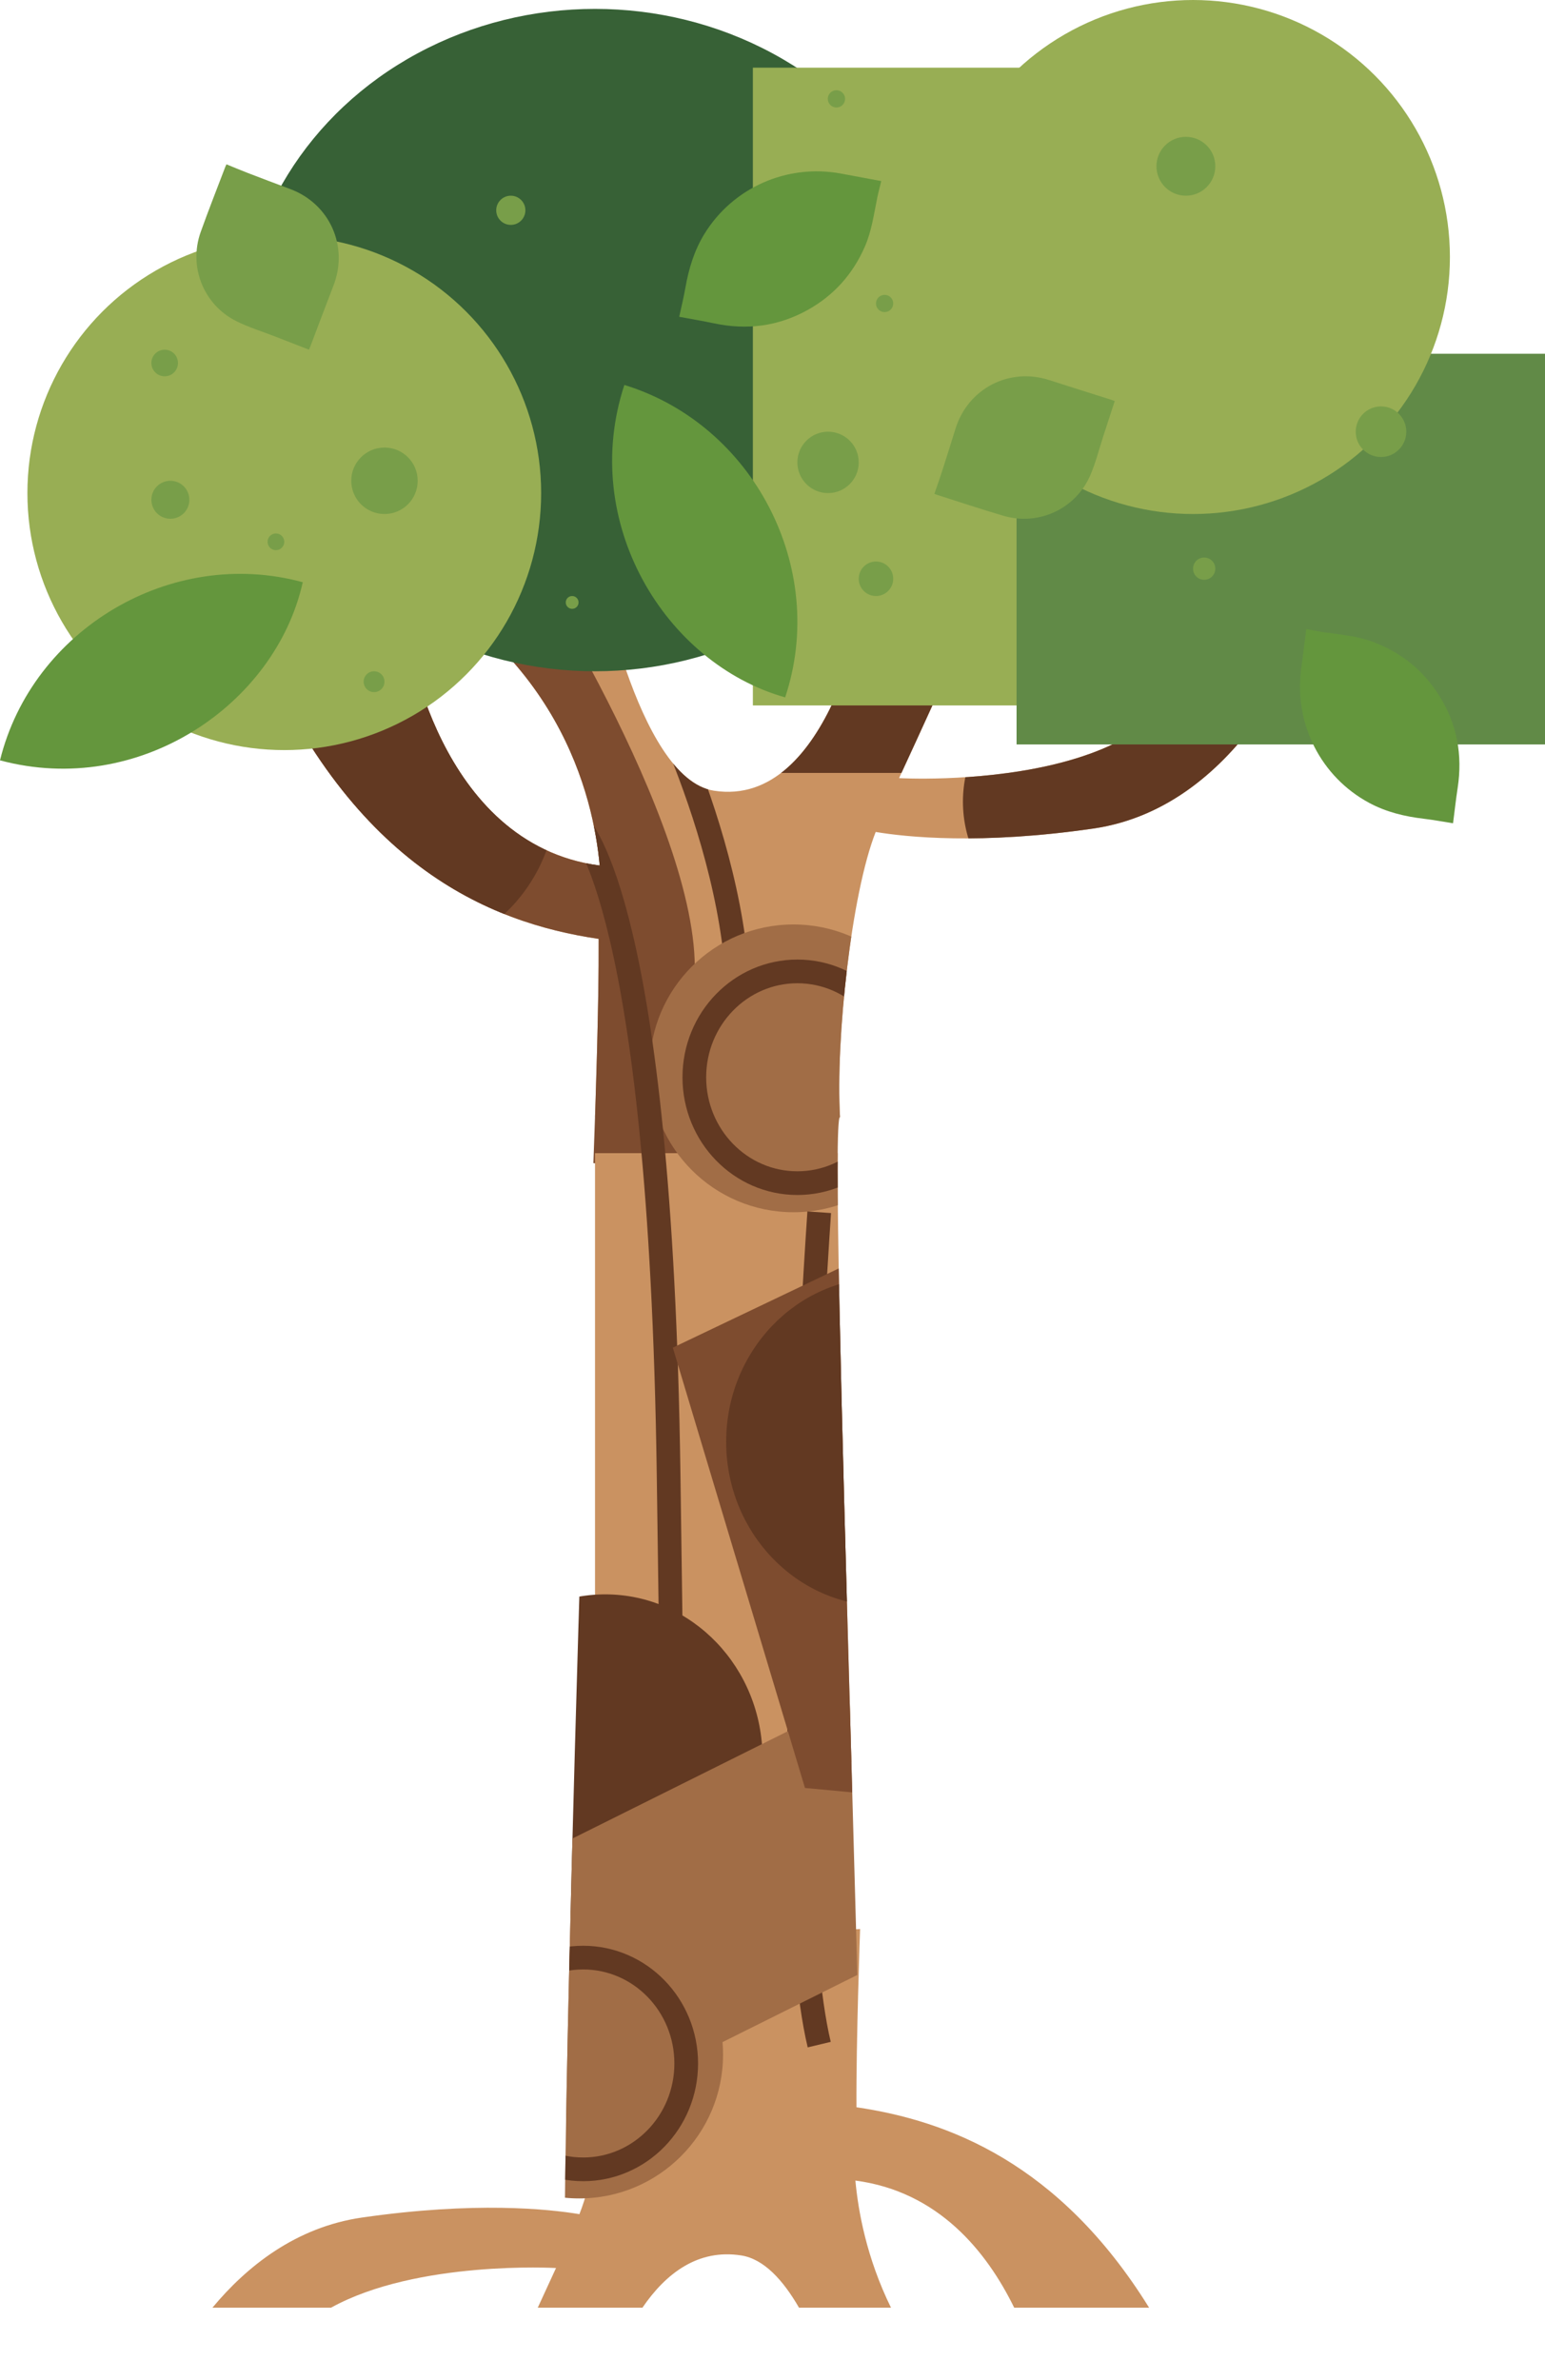 <?xml version="1.0" encoding="UTF-8"?>
<svg id="Layer_2" data-name="Layer 2" xmlns="http://www.w3.org/2000/svg" xmlns:xlink="http://www.w3.org/1999/xlink" viewBox="0 0 456.6 702.981">
  <defs>
    <style>
      .cls-1 {
        fill: #618a47;
      }

      .cls-1, .cls-2, .cls-3, .cls-4, .cls-5, .cls-6, .cls-7, .cls-8, .cls-9, .cls-10 {
        stroke-width: 0px;
      }

      .cls-11 {
        clip-path: url(#clippath);
      }

      .cls-2, .cls-12 {
        fill: none;
      }

      .cls-3 {
        fill: #376136;
      }

      .cls-4 {
        fill: #98ae54;
      }

      .cls-5 {
        fill: #7e4c2f;
      }

      .cls-6 {
        fill: #64963d;
      }

      .cls-7 {
        fill: #789e49;
      }

      .cls-12 {
        stroke: #623922;
        stroke-miterlimit: 10;
        stroke-width: 7px;
      }

      .cls-8 {
        fill: #ca9261;
      }

      .cls-9 {
        fill: #623922;
      }

      .cls-10 {
        fill: #a16d46;
      }
    </style>
    <clipPath id="clippath">
      <path class="cls-2" d="M351.904,184.947c3.059,50.019-86.182,44.886-86.192,44.884,2.452-5.268,7.861-17.093,10.327-22.511,12.109-26.605,24.499-28.898,28.186-28.945l-48.118-2.783s-10.383,63.428-45.158,57.951c-22.86-3.6-34.571-68.121-34.571-68.121,0,0-70.008-1.683-66.305,0,55.411,25.187,65.311,70.239,67.164,90.239-48.207-6.346-56.898-68.68-56.898-68.68h-45.656c28.237,68.375,69.605,85.537,102.239,90.337.117,19.426-1.077,52.643-1.077,52.643,0,0-13.312,373.207-7.607,373.02,9.467-.311,60.708-14.684,86.377-14.034,3.614.092-10.305-359.117-6.363-358.986-1.313-23.04,3.332-65.948,10.543-84.224,9.147,1.528,30.926,3.807,64.227-.993,45.153-6.508,63.458-59.797,63.458-59.797,0,0-34.576-3.458-34.576,0Z"/>
    </clipPath>
  </defs>
  <g id="Ref">
    <g>
      <path class="cls-8" d="M97.821,681.625c25.465-14.074,66.493-11.72,66.5-11.718-1.275,2.74-3.351,7.254-5.396,11.718h30.932c6.893-10.09,16.399-17.451,29.227-15.43,6.625,1.043,12.311,7.208,17.05,15.43h27.185c-7.283-14.835-9.699-28.664-10.522-37.549,24.511,3.227,38.802,20.927,46.933,37.549h39.872c-26.563-42.818-59.511-55.238-86.49-59.206-.117-19.426,1.077-52.643,1.077-52.643,0,0-23.593,1.627-72.407,0,1.313,23.04-3.332,65.948-10.543,84.224-9.147-1.528-30.926-3.807-64.227.993-19.545,2.817-34.056,14.4-44.232,26.631h35.043Z"/>
      <path class="cls-8" d="M351.904,184.947c3.059,50.019-86.182,44.886-86.192,44.884,2.452-5.268,7.861-17.093,10.327-22.511,12.109-26.605,24.499-28.898,28.186-28.945l-48.118-2.783s-10.383,63.428-45.158,57.951c-22.86-3.6-34.571-68.121-34.571-68.121,0,0-70.008-1.683-66.305,0,55.411,25.187,65.311,70.239,67.164,90.239-48.207-6.346-56.898-68.68-56.898-68.68h-45.656c28.237,68.375,69.605,85.537,102.239,90.337.117,19.426-1.077,52.643-1.077,52.643,0,0,23.593-1.627,72.407,0-1.313-23.04,3.332-65.948,10.543-84.224,9.147,1.528,30.926,3.807,64.227-.993,45.153-6.508,63.458-59.797,63.458-59.797,0,0-34.576-3.458-34.576,0Z"/>
      <g class="cls-11">
        <g>
          <path class="cls-5" d="M152.531,159.845s54.305,82.993,52.78,127.993c-1.525,45,.032,58.513.032,58.513l-110.472-10.309-39.051-130.056,96.712-46.141Z"/>
          <ellipse class="cls-9" cx="329.082" cy="236.796" rx="44.5" ry="40.5"/>
          <rect class="cls-9" x="230.582" y="186.296" width="49" height="42"/>
          <ellipse class="cls-9" cx="118.082" cy="233.796" rx="46.5" ry="48.5"/>
          <path class="cls-12" d="M192.187,201.732s34.101,64.868,24.23,115.035"/>
          <rect class="cls-8" x="175.846" y="340.61" width="83.202" height="179.898"/>
          <circle class="cls-10" cx="234.495" cy="315.559" r="42.5"/>
          <ellipse class="cls-12" cx="235.653" cy="318.194" rx="30.455" ry="31.271"/>
          <ellipse class="cls-9" cx="178.86" cy="519.426" rx="46.5" ry="48.5"/>
          <path class="cls-12" d="M171.186,243.65c.309,1.636,24.014,22.931,26.405,191.624,2.391,168.693,2.326,174.848,2.326,174.848"/>
          <path class="cls-12" d="M242.107,358.059s-13.326,189.998,0,245.86"/>
          <rect class="cls-10" x="126.03" y="523.32" width="182.834" height="73.597" transform="translate(-226.846 155.619) rotate(-26.467)"/>
          <circle class="cls-10" cx="171.186" cy="606.853" r="42.5"/>
          <ellipse class="cls-12" cx="172.345" cy="609.489" rx="30.455" ry="31.271"/>
        </g>
        <g>
          <path class="cls-5" d="M295.555,351.914s54.305,82.993,52.78,127.993c-1.525,45,.032,58.513.032,58.513l-110.472-10.309-39.051-130.056,96.712-46.141Z"/>
          <ellipse class="cls-9" cx="472.106" cy="428.864" rx="44.5" ry="40.5"/>
          <rect class="cls-9" x="373.606" y="378.364" width="49" height="42"/>
          <ellipse class="cls-9" cx="261.106" cy="425.864" rx="46.5" ry="48.5"/>
          <path class="cls-12" d="M335.211,393.801s34.101,64.868,24.23,115.035"/>
          <rect class="cls-8" x="318.87" y="532.679" width="83.202" height="179.898"/>
          <circle class="cls-10" cx="377.519" cy="507.627" r="42.5"/>
          <ellipse class="cls-12" cx="378.677" cy="510.263" rx="30.455" ry="31.271"/>
          <ellipse class="cls-9" cx="321.884" cy="711.495" rx="46.5" ry="48.5"/>
          <path class="cls-12" d="M314.21,435.718c.309,1.636,24.014,22.931,26.405,191.624,2.391,168.693,2.326,174.848,2.326,174.848"/>
          <path class="cls-12" d="M385.131,550.127s-13.326,189.998,0,245.86"/>
        </g>
      </g>
      <g>
        <ellipse class="cls-3" cx="175.846" cy="100.451" rx="104.813" ry="97.824"/>
        <rect class="cls-4" x="222.502" y="19.991" width="126.212" height="188.371"/>
        <circle class="cls-4" cx="84.013" cy="145.644" r="75.913"/>
        <rect class="cls-1" x="300.43" y="104.49" width="156.169" height="115.394"/>
        <circle class="cls-4" cx="352.585" cy="75.913" r="75.913"/>
        <path class="cls-7" d="M329.445,118.448c-1.12,3.44-2.222,6.831-3.328,10.221-1.269,3.889-2.261,7.898-3.868,11.643-4.288,9.996-15.278,15.099-25.693,12.037-6.596-1.939-13.121-4.123-19.676-6.199-.155-.049-.301-.124-.735-.292.741-2.161,1.516-4.31,2.215-6.484,1.364-4.24,2.698-8.488,4.021-12.741,3.701-11.898,15.891-18.2,27.728-14.361,6.043,1.96,12.109,3.847,18.164,5.769.338.107.671.233,1.172.407Z"/>
        <path class="cls-6" d="M429.426,243.173c-2.966-.466-5.773-.999-8.603-1.333-5.683-.67-11.151-1.978-16.237-4.722-14.154-7.637-22.125-23.204-20.073-39.322.494-3.878,1.001-7.754,1.547-11.987,1.752.321,3.314.652,4.89.887,4.95.737,9.968,1.096,14.72,2.866,8.355,3.112,14.96,8.396,19.695,15.951,5.253,8.381,6.919,17.493,5.421,27.239-.517,3.363-.886,6.749-1.361,10.421Z"/>
        <path class="cls-6" d="M0,224.584c9.514-38.654,50.6-63.206,89.475-52.613-8.033,36.039-48.255,63.671-89.475,52.613Z"/>
        <path class="cls-7" d="M91.31,103.289c-3.372-1.311-6.696-2.601-10.018-3.896-3.812-1.485-7.759-2.7-11.408-4.514-9.74-4.841-14.219-16.099-10.58-26.327,2.305-6.477,4.851-12.869,7.291-19.298.058-.152.14-.294.333-.717,2.116.861,4.219,1.755,6.35,2.575,4.156,1.599,8.324,3.169,12.496,4.728,11.672,4.361,17.281,16.885,12.786,28.489-2.295,5.924-4.519,11.875-6.777,17.813-.126.332-.27.657-.472,1.147Z"/>
        <path class="cls-6" d="M200.731,93.572c.631-2.935,1.321-5.708,1.813-8.515.988-5.637,2.599-11.023,5.624-15.947,8.418-13.704,24.407-20.79,40.384-17.839,3.844.71,7.685,1.433,11.882,2.216-.418,1.732-.837,3.272-1.159,4.833-1.013,4.901-1.652,9.891-3.685,14.536-3.575,8.168-9.22,14.466-17.029,18.771-8.662,4.775-17.853,5.929-27.5,3.887-3.329-.705-6.688-1.263-10.328-1.943Z"/>
        <path class="cls-6" d="M184.519,113.705c38.061,11.663,60.273,54.06,47.519,92.281-35.532-10.039-60.869-51.745-47.519-92.281Z"/>
        <circle class="cls-7" cx="113.626" cy="142.009" r="9.817"/>
        <circle class="cls-7" cx="150.96" cy="62.116" r="4.311"/>
        <circle class="cls-7" cx="350.469" cy="49.109" r="8.695"/>
        <circle class="cls-7" cx="355.874" cy="167.964" r="3.29"/>
        <circle class="cls-7" cx="408.136" cy="127.514" r="7.473"/>
        <circle class="cls-7" cx="244.718" cy="136.579" r="9.065"/>
        <circle class="cls-7" cx="258.879" cy="170.951" r="5.096"/>
        <circle class="cls-7" cx="261.427" cy="89.64" r="2.548"/>
        <circle class="cls-7" cx="247.197" cy="29.203" r="2.555"/>
        <circle class="cls-7" cx="50.35" cy="147.621" r="5.612"/>
        <circle class="cls-7" cx="81.545" cy="160.035" r="2.468"/>
        <circle class="cls-7" cx="48.668" cy="107.219" r="3.93"/>
        <circle class="cls-7" cx="110.548" cy="201.353" r="3.078"/>
        <circle class="cls-7" cx="169.091" cy="177.939" r="1.892"/>
      </g>
    </g>
  </g>
</svg>